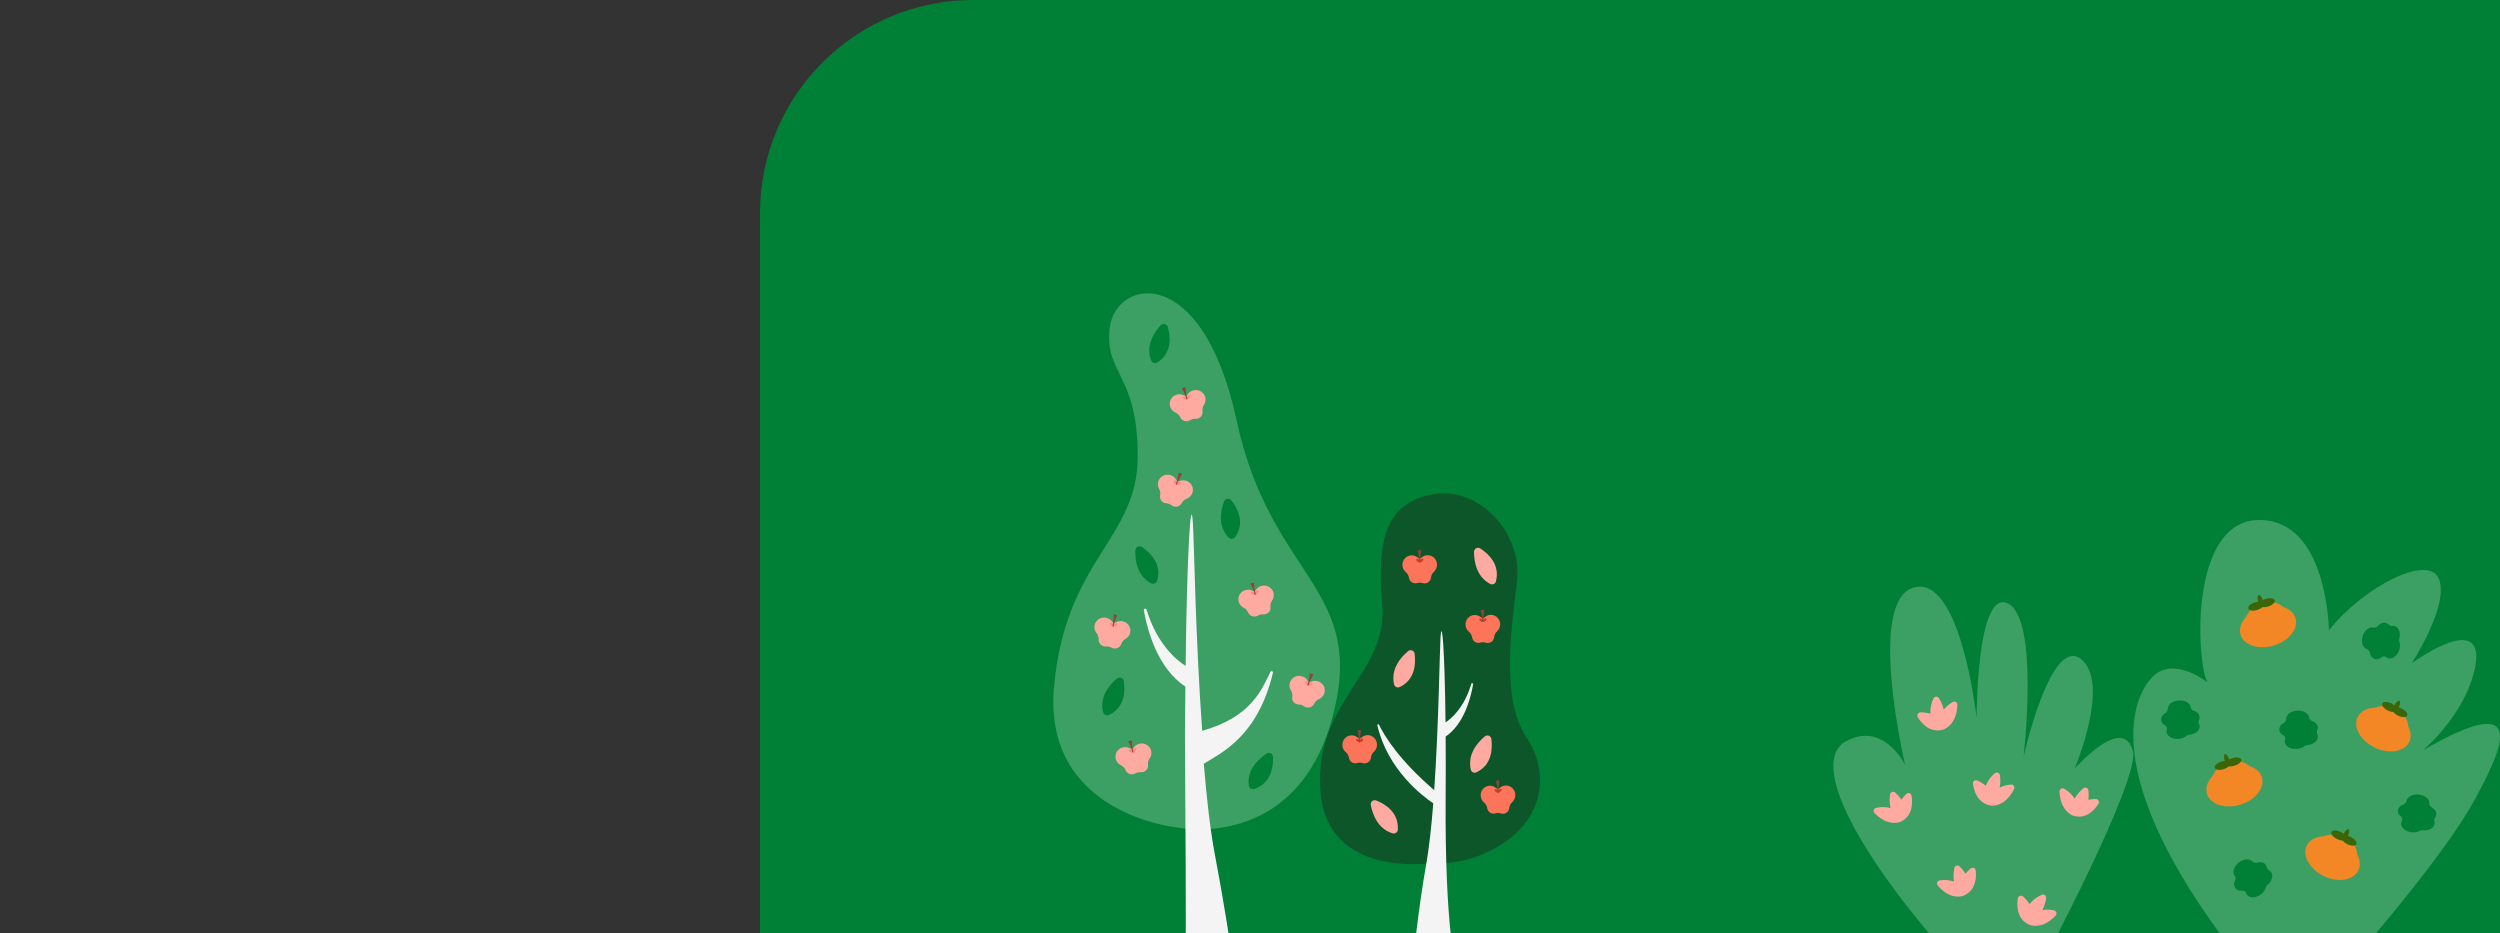 <svg width="375" height="140" viewBox="0 0 375 140" fill="none" xmlns="http://www.w3.org/2000/svg">
<rect x="0" y="0" width="375" height="140" fill="#333333" stroke="none"/>
<g clip-path="url(#clip0)">
<path d="M114 32C114 14.327 128.327 0 146 0H397C414.673 0 429 14.327 429 32V175H114V32Z" fill="#007F36"/>
<g clip-path="url(#clip1)">
<path d="M332.955 140H356.375C356.375 140 367.065 127.545 371.139 120.074C375.212 112.602 379.801 103.083 363.453 112.534C363.453 112.534 368.654 108.172 370.697 102.175C372.741 96.179 370.883 93.268 361.782 99.448C361.782 99.448 367.354 90.898 365.869 86.908C364.383 82.918 354.538 88.004 349.337 94.542C349.337 94.542 349.151 77.82 338.747 78.002C328.344 78.184 329.46 99.448 331.129 102.357C331.129 102.357 326.114 98.359 322.955 101.448C319.796 104.537 315.274 115.755 332.955 140Z" fill="#3CA064"/>
<path d="M342.499 91.047C342.499 91.047 341.287 90.003 340.231 90.358C339.384 90.643 339.44 90.979 339.36 91.084C339.36 91.084 339.339 91.084 339.331 91.084C339.162 91.06 338.813 90.753 338.145 91.095C337.669 91.38 337.289 91.795 337.052 92.29C336.977 92.433 336.885 92.567 336.778 92.689C336.106 93.478 335.822 94.408 336.106 95.254C336.626 96.828 338.887 97.521 341.152 96.802C343.418 96.083 344.829 94.224 344.307 92.658C344.052 91.891 343.382 91.334 342.499 91.047Z" fill="#F38625"/>
<path d="M338.592 91.491C339.23 91.289 339.663 90.872 339.56 90.559C339.456 90.247 338.855 90.158 338.217 90.361C337.579 90.563 337.146 90.98 337.249 91.292C337.353 91.604 337.954 91.693 338.592 91.491Z" fill="#3B6608"/>
<path d="M340.25 90.964C340.888 90.761 341.321 90.344 341.218 90.032C341.114 89.72 340.513 89.631 339.875 89.834C339.237 90.036 338.804 90.453 338.907 90.765C339.011 91.077 339.612 91.166 340.25 90.964Z" fill="#3B6608"/>
<path d="M339.351 90.944C339.54 90.883 339.568 90.456 339.413 89.988C339.258 89.52 338.979 89.19 338.789 89.25C338.6 89.31 338.572 89.738 338.727 90.206C338.882 90.673 339.161 91.004 339.351 90.944Z" fill="#3B6608"/>
<path d="M337.459 114.93C337.459 114.93 336.24 113.887 335.192 114.242C334.345 114.527 334.401 114.862 334.322 114.968C334.312 114.971 334.301 114.971 334.291 114.968C334.123 114.944 333.773 114.637 333.106 114.979C332.629 115.263 332.249 115.679 332.012 116.173C331.937 116.315 331.846 116.448 331.739 116.568C331.067 117.36 330.782 118.287 331.067 119.135C331.587 120.709 333.847 121.4 336.113 120.683C338.378 119.966 339.79 118.12 339.27 116.542C339.012 115.772 338.342 115.218 337.459 114.93Z" fill="#F38625"/>
<path d="M333.556 115.373C334.194 115.171 334.628 114.754 334.524 114.442C334.421 114.129 333.82 114.04 333.182 114.243C332.544 114.445 332.11 114.862 332.214 115.174C332.317 115.487 332.918 115.576 333.556 115.373Z" fill="#3B6608"/>
<path d="M335.212 114.849C335.85 114.647 336.284 114.229 336.18 113.917C336.077 113.605 335.476 113.516 334.838 113.719C334.2 113.921 333.766 114.338 333.87 114.65C333.973 114.962 334.574 115.051 335.212 114.849Z" fill="#3B6608"/>
<path d="M334.313 114.826C334.502 114.766 334.53 114.338 334.375 113.871C334.221 113.403 333.941 113.073 333.752 113.133C333.562 113.193 333.534 113.621 333.689 114.088C333.844 114.556 334.123 114.886 334.313 114.826Z" fill="#3B6608"/>
<path d="M361.24 108.958C361.24 108.958 361.13 107.375 360.133 106.9C359.329 106.516 359.127 106.794 358.995 106.812C358.989 106.812 358.983 106.811 358.978 106.808C358.973 106.805 358.969 106.801 358.966 106.797C358.865 106.665 358.84 106.205 358.121 105.986C357.578 105.858 357.009 105.889 356.483 106.073C356.327 106.122 356.166 106.153 356.003 106.165C354.957 106.257 354.085 106.718 353.671 107.511C352.902 108.982 354 111.037 356.12 112.096C358.24 113.155 360.586 112.821 361.354 111.348C361.728 110.631 361.657 109.772 361.24 108.958Z" fill="#F38625"/>
<path d="M359.515 106.582C359.667 106.29 359.306 105.811 358.709 105.513C358.112 105.215 357.504 105.21 357.351 105.502C357.199 105.794 357.559 106.273 358.157 106.571C358.754 106.87 359.362 106.875 359.515 106.582Z" fill="#3B6608"/>
<path d="M361.065 107.357C361.218 107.064 360.857 106.585 360.26 106.287C359.662 105.989 359.054 105.984 358.902 106.276C358.749 106.568 359.11 107.047 359.708 107.345C360.305 107.644 360.913 107.649 361.065 107.357Z" fill="#3B6608"/>
<path d="M359.824 106.075C360.052 105.637 360.093 105.21 359.916 105.122C359.739 105.033 359.409 105.316 359.181 105.754C358.953 106.192 358.911 106.619 359.089 106.707C359.266 106.796 359.595 106.513 359.824 106.075Z" fill="#3B6608"/>
<path d="M353.61 128.234C353.61 128.234 353.501 126.653 352.504 126.177C351.699 125.794 351.497 126.07 351.365 126.087C351.36 126.087 351.354 126.086 351.349 126.084C351.344 126.082 351.34 126.078 351.336 126.074C351.235 125.94 351.211 125.482 350.491 125.263C349.949 125.133 349.379 125.164 348.853 125.351C348.698 125.399 348.537 125.429 348.374 125.441C347.328 125.533 346.454 125.993 346.041 126.787C345.273 128.26 346.368 130.312 348.49 131.373C350.612 132.434 352.956 132.097 353.725 130.623C354.106 129.904 354.034 129.047 353.61 128.234Z" fill="#F38625"/>
<path d="M351.893 125.858C352.045 125.565 351.684 125.087 351.087 124.788C350.49 124.49 349.882 124.485 349.729 124.777C349.577 125.07 349.937 125.548 350.535 125.847C351.132 126.145 351.74 126.15 351.893 125.858Z" fill="#3B6608"/>
<path d="M353.443 126.632C353.596 126.34 353.235 125.861 352.638 125.563C352.04 125.264 351.432 125.259 351.28 125.552C351.127 125.844 351.488 126.323 352.086 126.621C352.683 126.919 353.291 126.924 353.443 126.632Z" fill="#3B6608"/>
<path d="M352.2 125.349C352.428 124.912 352.469 124.485 352.292 124.396C352.114 124.307 351.785 124.591 351.557 125.028C351.329 125.466 351.287 125.893 351.465 125.982C351.642 126.07 351.971 125.787 352.2 125.349Z" fill="#3B6608"/>
<path d="M328.335 110.228H328.351C329.283 110.147 330 109.57 329.946 108.925C329.939 108.826 329.913 108.729 329.87 108.638C329.818 108.525 329.79 108.401 329.79 108.277C329.79 108.152 329.818 108.028 329.87 107.915C329.922 107.791 329.944 107.656 329.933 107.522C329.899 107.108 329.552 106.768 329.055 106.597C328.939 106.566 328.836 106.504 328.756 106.417C328.677 106.329 328.625 106.222 328.606 106.106C328.553 105.448 327.71 104.984 326.758 105.074C325.862 105.155 325.171 105.696 325.171 106.308C325.17 106.318 325.17 106.328 325.171 106.338C325.164 106.477 325.12 106.612 325.044 106.73C324.968 106.847 324.862 106.944 324.737 107.009C324.558 107.104 324.409 107.245 324.306 107.417C324.203 107.588 324.15 107.784 324.152 107.983C324.172 108.149 324.232 108.308 324.329 108.446C324.425 108.584 324.554 108.698 324.705 108.776C324.834 108.833 324.937 108.932 324.997 109.057C325.057 109.182 325.068 109.323 325.03 109.456C324.987 109.578 324.973 109.708 324.99 109.835C325.073 110.445 325.841 110.883 326.738 110.833C327.214 110.817 327.672 110.646 328.037 110.346C328.12 110.275 328.225 110.234 328.335 110.228Z" fill="#007F36"/>
<path d="M346.057 111.762H346.07C347.005 111.692 347.728 111.105 347.681 110.478C347.675 110.379 347.651 110.281 347.61 110.19C347.557 110.077 347.53 109.953 347.53 109.829C347.53 109.704 347.557 109.581 347.61 109.467C347.662 109.343 347.685 109.209 347.677 109.075C347.648 108.66 347.305 108.316 346.81 108.141C346.694 108.109 346.59 108.046 346.511 107.958C346.431 107.87 346.379 107.761 346.362 107.645C346.317 106.987 345.49 106.514 344.526 106.593C343.63 106.665 342.933 107.2 342.927 107.81V107.842C342.916 107.98 342.869 108.113 342.791 108.229C342.712 108.344 342.605 108.437 342.478 108.5C342.299 108.593 342.148 108.732 342.043 108.903C341.938 109.073 341.883 109.268 341.882 109.467C341.903 109.636 341.966 109.797 342.065 109.937C342.164 110.076 342.297 110.19 342.452 110.267C342.579 110.324 342.682 110.425 342.74 110.55C342.798 110.676 342.808 110.817 342.768 110.949C342.724 111.071 342.71 111.2 342.725 111.328C342.799 111.938 343.565 112.385 344.461 112.346C344.938 112.335 345.397 112.168 345.766 111.872C345.848 111.806 345.95 111.768 346.057 111.762Z" fill="#007F36"/>
<path d="M363.362 124.537H363.377C364.307 124.632 365.125 124.189 365.197 123.553C365.207 123.454 365.2 123.355 365.174 123.259C365.144 123.138 365.141 123.012 365.163 122.889C365.186 122.767 365.235 122.65 365.307 122.547C365.381 122.434 365.428 122.305 365.443 122.172C365.49 121.757 365.219 121.361 364.76 121.102C364.651 121.052 364.559 120.972 364.495 120.871C364.432 120.771 364.4 120.654 364.404 120.536C364.478 119.879 363.752 119.271 362.788 119.179C361.892 119.096 361.11 119.499 360.996 120.1V120.131C360.962 120.266 360.893 120.391 360.796 120.492C360.699 120.593 360.576 120.668 360.44 120.709C360.246 120.77 360.073 120.881 359.939 121.03C359.804 121.18 359.714 121.362 359.678 121.558C359.669 121.726 359.703 121.894 359.775 122.046C359.847 122.199 359.956 122.332 360.093 122.435C360.208 122.514 360.29 122.631 360.324 122.765C360.359 122.898 360.343 123.039 360.281 123.163C360.216 123.274 360.177 123.399 360.169 123.527C360.131 124.14 360.803 124.713 361.692 124.831C362.163 124.903 362.645 124.819 363.061 124.592C363.153 124.543 363.258 124.524 363.362 124.537Z" fill="#007F36"/>
<path d="M359.884 95.859V95.846C360.142 94.969 359.844 94.092 359.212 93.919C359.115 93.891 359.013 93.879 358.912 93.886C358.784 93.893 358.657 93.875 358.537 93.831C358.418 93.788 358.309 93.721 358.217 93.634C358.118 93.542 357.998 93.474 357.868 93.434C357.458 93.316 357.009 93.509 356.667 93.901C356.597 93.998 356.5 94.073 356.388 94.115C356.276 94.158 356.153 94.168 356.035 94.142C355.392 93.954 354.646 94.546 354.383 95.458C354.141 96.3 354.406 97.131 354.988 97.352H355.02C355.149 97.409 355.262 97.498 355.346 97.61C355.431 97.722 355.484 97.854 355.501 97.992C355.529 98.188 355.61 98.373 355.736 98.527C355.863 98.682 356.029 98.8 356.218 98.869C356.387 98.91 356.564 98.909 356.732 98.867C356.901 98.825 357.056 98.743 357.184 98.628C357.284 98.531 357.416 98.473 357.557 98.463C357.697 98.454 357.836 98.495 357.948 98.578C358.049 98.661 358.168 98.721 358.296 98.751C358.905 98.895 359.602 98.352 359.878 97.516C360.034 97.076 360.034 96.596 359.878 96.155C359.848 96.058 359.85 95.954 359.884 95.859Z" fill="#007F36"/>
<path d="M340.097 132.752C340.814 132.162 341.06 131.281 340.646 130.79C340.583 130.713 340.507 130.648 340.422 130.597C340.312 130.534 340.217 130.449 340.142 130.348C340.068 130.246 340.016 130.131 339.989 130.009C339.959 129.879 339.898 129.756 339.812 129.652C339.541 129.33 339.057 129.246 338.551 129.385C338.437 129.428 338.312 129.438 338.192 129.412C338.072 129.386 337.963 129.326 337.878 129.24C337.453 128.731 336.496 128.814 335.759 129.426C335.087 129.992 334.822 130.827 335.181 131.327L335.199 131.353C335.274 131.471 335.317 131.606 335.324 131.745C335.331 131.884 335.301 132.023 335.237 132.147C335.146 132.325 335.107 132.523 335.122 132.721C335.138 132.919 335.209 133.11 335.326 133.272C335.443 133.398 335.59 133.493 335.754 133.55C335.918 133.607 336.093 133.624 336.265 133.598C336.405 133.57 336.55 133.593 336.674 133.662C336.798 133.732 336.892 133.843 336.937 133.975C336.975 134.099 337.04 134.213 337.128 134.309C337.551 134.76 338.439 134.69 339.144 134.146C339.527 133.868 339.801 133.472 339.924 133.022C339.95 132.916 340.011 132.821 340.097 132.752Z" fill="#007F36"/>
</g>
<g clip-path="url(#clip2)">
<path d="M293.404 144.632L306.121 144.999C306.121 144.999 321.031 116.938 319.935 112.691C318.839 108.444 314.48 111.767 311.208 115.274C311.208 115.274 316.661 102.357 312.118 98.843C307.575 95.329 303.532 113.542 303.532 113.542C303.532 113.542 305.944 92.934 301.212 90.534C296.48 88.133 296.489 107.704 296.489 107.704C296.489 107.704 294.13 86.104 287.041 88.133C279.952 90.162 285.769 114.724 285.769 114.724C285.769 114.724 282.497 108.074 276.862 111.212C271.227 114.35 278.862 128.568 293.404 144.632Z" fill="#3CA064"/>
<path d="M314.387 119.847C314.006 119.851 313.626 119.892 313.253 119.97C313.317 119.497 313.317 119.017 313.253 118.544C313.243 118.461 313.211 118.382 313.16 118.315C313.109 118.249 313.041 118.197 312.964 118.166C312.887 118.135 312.803 118.126 312.722 118.139C312.64 118.152 312.563 118.188 312.499 118.242C311.973 118.671 311.534 119.201 311.208 119.801C310.805 119.181 310.262 118.668 309.624 118.306C309.553 118.264 309.472 118.241 309.389 118.242C309.306 118.242 309.225 118.266 309.154 118.309C309.083 118.352 309.025 118.414 308.986 118.488C308.947 118.562 308.928 118.645 308.932 118.729C309.032 121.152 310.23 122.028 310.92 122.335C310.941 122.34 310.962 122.343 310.984 122.346C311.005 122.36 311.028 122.372 311.052 122.382C312.97 122.907 314.2 121.473 314.768 120.562C314.811 120.492 314.835 120.412 314.838 120.329C314.84 120.246 314.821 120.165 314.782 120.092C314.744 120.019 314.687 119.958 314.617 119.915C314.548 119.872 314.468 119.849 314.387 119.847Z" fill="#FFAAA1"/>
<path d="M295.622 130.252C295.326 130.495 295.054 130.767 294.811 131.063C294.57 130.653 294.275 130.278 293.934 129.949C293.874 129.891 293.8 129.85 293.72 129.83C293.64 129.811 293.556 129.814 293.477 129.838C293.398 129.863 293.327 129.908 293.271 129.97C293.215 130.032 293.177 130.108 293.16 130.19C293.011 130.86 292.993 131.553 293.105 132.23C292.411 131.999 291.672 131.94 290.952 132.058C290.87 132.071 290.792 132.105 290.728 132.157C290.663 132.21 290.614 132.28 290.585 132.358C290.556 132.437 290.548 132.522 290.562 132.605C290.577 132.688 290.613 132.765 290.666 132.829C292.23 134.662 293.703 134.593 294.433 134.388C294.452 134.379 294.471 134.369 294.488 134.357C294.514 134.356 294.54 134.351 294.565 134.343C296.389 133.544 296.475 131.642 296.361 130.557C296.35 130.476 296.318 130.399 296.268 130.334C296.219 130.269 296.153 130.219 296.078 130.188C296.003 130.157 295.922 130.147 295.842 130.158C295.761 130.169 295.686 130.202 295.622 130.252Z" fill="#FFAAA1"/>
<path d="M285.963 119.079C285.684 119.341 285.43 119.63 285.205 119.941C284.941 119.545 284.626 119.188 284.269 118.879C284.206 118.824 284.129 118.787 284.048 118.773C283.966 118.758 283.883 118.766 283.805 118.796C283.728 118.825 283.659 118.875 283.607 118.941C283.555 119.006 283.522 119.085 283.51 119.168C283.403 119.846 283.428 120.54 283.584 121.208C282.877 121.021 282.137 121.011 281.425 121.177C281.344 121.194 281.269 121.233 281.208 121.29C281.147 121.347 281.102 121.419 281.078 121.499C281.054 121.579 281.051 121.665 281.071 121.746C281.09 121.828 281.13 121.903 281.188 121.963C282.863 123.691 284.33 123.522 285.045 123.282C285.067 123.282 285.08 123.257 285.1 123.248C285.119 123.239 285.15 123.248 285.174 123.23C286.944 122.311 286.909 120.409 286.729 119.346C286.715 119.263 286.679 119.186 286.626 119.121C286.572 119.057 286.503 119.009 286.424 118.981C286.346 118.954 286.262 118.949 286.181 118.966C286.1 118.983 286.025 119.022 285.963 119.079Z" fill="#FFAAA1"/>
<path d="M292.903 105.296C292.394 105.59 291.939 105.974 291.561 106.429C291.419 105.821 291.174 105.243 290.835 104.721C290.79 104.649 290.727 104.591 290.652 104.552C290.577 104.514 290.494 104.497 290.41 104.502C290.327 104.508 290.246 104.537 290.177 104.585C290.108 104.633 290.053 104.699 290.017 104.777C289.675 105.482 289.515 106.265 289.555 107.05C289.073 106.921 288.576 106.856 288.077 106.857C287.991 106.855 287.907 106.877 287.832 106.921C287.758 106.965 287.697 107.028 287.656 107.105C287.615 107.181 287.595 107.268 287.599 107.355C287.603 107.442 287.63 107.526 287.678 107.598C288.255 108.523 289.507 109.979 291.454 109.447C291.477 109.436 291.5 109.423 291.522 109.409C291.544 109.409 291.566 109.409 291.587 109.409C292.289 109.097 293.504 108.206 293.607 105.748C293.615 105.66 293.599 105.573 293.561 105.494C293.523 105.415 293.464 105.349 293.392 105.302C293.319 105.255 293.234 105.23 293.148 105.229C293.062 105.228 292.977 105.251 292.903 105.296Z" fill="#FFAAA1"/>
<path d="M308.096 136.55C307.523 136.429 306.932 136.412 306.353 136.499C306.64 135.947 306.833 135.349 306.921 134.731C306.934 134.646 306.925 134.558 306.894 134.478C306.862 134.398 306.81 134.328 306.742 134.276C306.675 134.223 306.595 134.191 306.51 134.181C306.426 134.171 306.34 134.185 306.263 134.221C305.547 134.521 304.918 135 304.434 135.615C304.158 135.193 303.828 134.81 303.454 134.475C303.392 134.418 303.315 134.379 303.232 134.362C303.15 134.345 303.064 134.352 302.985 134.381C302.905 134.409 302.835 134.459 302.782 134.525C302.728 134.591 302.693 134.671 302.68 134.755C302.507 135.836 302.496 137.769 304.303 138.68C304.328 138.687 304.354 138.693 304.379 138.697C304.399 138.697 304.412 138.724 304.434 138.731C305.162 138.971 306.655 139.12 308.335 137.346C308.393 137.284 308.433 137.209 308.452 137.126C308.472 137.044 308.469 136.958 308.445 136.877C308.42 136.796 308.375 136.723 308.314 136.666C308.253 136.608 308.177 136.568 308.096 136.55Z" fill="#FFAAA1"/>
<path d="M301.63 117.676C301.046 117.729 300.477 117.888 299.948 118.144C300.066 117.531 300.078 116.901 299.983 116.284C299.972 116.2 299.938 116.12 299.885 116.053C299.833 115.987 299.764 115.936 299.685 115.906C299.607 115.875 299.522 115.867 299.439 115.882C299.356 115.897 299.279 115.934 299.216 115.99C298.616 116.488 298.153 117.133 297.869 117.865C297.482 117.545 297.057 117.276 296.602 117.066C296.526 117.031 296.441 117.017 296.358 117.026C296.275 117.036 296.196 117.067 296.128 117.118C296.061 117.169 296.009 117.237 295.976 117.316C295.944 117.394 295.933 117.48 295.944 117.565C296.091 118.649 296.637 120.5 298.628 120.834C298.654 120.836 298.679 120.836 298.705 120.834C298.725 120.841 298.747 120.847 298.768 120.85C299.534 120.863 301.003 120.562 302.099 118.366C302.138 118.29 302.155 118.204 302.149 118.118C302.144 118.032 302.115 117.95 302.067 117.879C302.019 117.808 301.953 117.752 301.876 117.716C301.799 117.68 301.714 117.667 301.63 117.676Z" fill="#FFAAA1"/>
</g>
<g clip-path="url(#clip3)">
<path d="M176.752 124.149C176.752 124.149 156.39 122.282 158.101 103.053C159.812 83.825 170.66 80.936 170.66 68.435C170.66 55.935 165.577 56.072 166.474 49.098C167.414 41.819 180.368 39.203 185.503 63.101C190.639 86.998 205.297 88.118 199.778 107.919C194.259 127.721 176.752 124.149 176.752 124.149Z" fill="#3CA064"/>
<path d="M177.757 113.471C177.721 108.47 177.782 106.999 177.809 102.996C173.74 100.289 172.173 94.894 171.576 91.55C171.533 91.302 171.912 91.196 171.984 91.437C173.603 96.808 176.666 99.154 177.845 99.884C178.028 83.343 178.623 73.748 178.925 78.328C179.132 81.471 179.302 95.359 180.327 109.618C187.767 107.543 189.293 103.332 190.573 100.771C190.596 100.729 190.633 100.696 190.678 100.679C190.723 100.662 190.773 100.661 190.818 100.677C190.863 100.694 190.901 100.726 190.924 100.767C190.947 100.809 190.954 100.857 190.943 100.904C188.628 110.646 182.969 113.017 180.573 114.561C180.988 119.664 181.522 124.41 182.212 128.09C183.993 137.581 184.568 141.993 184.568 141.993L177.838 141.938C177.838 141.938 177.949 141.965 177.757 113.471Z" fill="#F4F4F4"/>
<path d="M198.712 103.39C198.686 103.165 198.606 102.949 198.478 102.76C198.351 102.571 198.18 102.414 197.978 102.303C197.777 102.192 197.552 102.129 197.321 102.12C197.091 102.111 196.861 102.156 196.651 102.251C196.562 102.294 196.459 102.303 196.364 102.274C196.268 102.245 196.188 102.181 196.139 102.096L196.108 102.043C195.907 101.729 195.589 101.504 195.222 101.415C194.855 101.326 194.467 101.381 194.14 101.567C193.813 101.754 193.573 102.057 193.47 102.414C193.367 102.771 193.409 103.153 193.588 103.48C193.606 103.509 193.621 103.538 193.642 103.567C193.824 103.859 193.89 104.207 193.827 104.544C193.806 104.681 193.815 104.821 193.854 104.955C193.892 105.088 193.958 105.213 194.048 105.319C194.138 105.426 194.25 105.514 194.376 105.575C194.503 105.637 194.641 105.673 194.782 105.679C195.072 105.682 195.353 105.772 195.589 105.935C195.709 106.024 195.847 106.086 195.994 106.116C196.141 106.146 196.293 106.144 196.439 106.109C196.585 106.075 196.721 106.01 196.838 105.918C196.955 105.826 197.05 105.709 197.116 105.577C197.255 105.263 197.508 105.011 197.826 104.869L197.92 104.827C198.186 104.695 198.404 104.487 198.545 104.23C198.686 103.973 198.744 103.68 198.712 103.39Z" fill="#FFAAA1"/>
<path d="M195.842 102.211C195.815 102.223 195.793 102.244 195.778 102.27C195.764 102.296 195.759 102.325 195.763 102.355C195.785 102.465 195.838 102.567 195.914 102.651C195.991 102.735 196.089 102.796 196.199 102.83C196.308 102.863 196.425 102.867 196.536 102.84C196.648 102.814 196.75 102.758 196.832 102.68C196.858 102.652 196.874 102.618 196.879 102.581C196.885 102.545 196.878 102.507 196.861 102.474C196.849 102.453 196.833 102.435 196.814 102.421C196.794 102.407 196.772 102.397 196.748 102.392C196.656 102.374 196.523 102.439 196.43 102.441C196.344 102.434 196.259 102.407 196.185 102.363C196.133 102.328 196.068 102.226 196 102.197C195.974 102.188 195.947 102.185 195.92 102.187C195.892 102.189 195.866 102.197 195.842 102.211Z" fill="#FF8980"/>
<path d="M196.112 102.79C196.112 102.79 196.478 101.709 196.43 101.063C196.529 101.034 196.635 101.034 196.734 101.063C196.833 101.092 196.921 101.149 196.987 101.227C196.987 101.227 196.354 102.297 196.275 102.843L196.112 102.79Z" fill="#8E4539"/>
<path d="M172.41 112.073C172.269 111.893 172.087 111.749 171.878 111.652C171.67 111.555 171.44 111.509 171.21 111.516C170.979 111.523 170.753 111.584 170.551 111.693C170.349 111.803 170.176 111.958 170.047 112.146C169.994 112.229 169.911 112.288 169.814 112.312C169.718 112.336 169.616 112.322 169.529 112.274C169.511 112.263 169.492 112.252 169.472 112.243C169.133 112.062 168.734 112.02 168.363 112.127C167.993 112.234 167.68 112.481 167.495 112.814C167.31 113.147 167.268 113.538 167.377 113.902C167.486 114.266 167.738 114.572 168.077 114.754C168.106 114.771 168.136 114.786 168.167 114.8C168.478 114.958 168.718 115.223 168.843 115.543C168.9 115.677 168.986 115.796 169.095 115.893C169.204 115.991 169.334 116.063 169.475 116.105C169.604 116.144 169.74 116.157 169.875 116.144C170.01 116.131 170.14 116.091 170.259 116.028C170.508 115.883 170.796 115.817 171.084 115.837C171.237 115.853 171.39 115.834 171.534 115.783C171.678 115.732 171.809 115.65 171.916 115.543C172.019 115.441 172.098 115.317 172.148 115.182C172.197 115.046 172.216 114.901 172.203 114.758C172.155 114.419 172.235 114.075 172.428 113.789C172.448 113.763 172.469 113.734 172.487 113.705C172.645 113.458 172.722 113.169 172.709 112.877C172.695 112.586 172.591 112.305 172.41 112.073Z" fill="#FFAAA1"/>
<path d="M169.333 112.524C169.316 112.548 169.307 112.576 169.307 112.605C169.307 112.634 169.316 112.662 169.333 112.686C169.41 112.769 169.509 112.83 169.619 112.863C169.729 112.896 169.846 112.899 169.957 112.871C170.068 112.844 170.17 112.788 170.252 112.708C170.333 112.629 170.391 112.529 170.419 112.42C170.427 112.384 170.423 112.346 170.408 112.312C170.393 112.278 170.368 112.25 170.336 112.23C170.315 112.218 170.292 112.211 170.268 112.209C170.244 112.207 170.219 112.209 170.196 112.217C170.106 112.248 170.016 112.378 169.948 112.42C169.871 112.459 169.785 112.479 169.698 112.478C169.637 112.478 169.527 112.42 169.452 112.431C169.427 112.438 169.403 112.45 169.383 112.466C169.362 112.482 169.345 112.502 169.333 112.524Z" fill="#FF8980"/>
<path d="M169.872 112.88C169.872 112.88 169.615 111.774 169.231 111.241C169.3 111.166 169.39 111.113 169.49 111.087C169.59 111.062 169.695 111.066 169.793 111.1C169.793 111.1 169.818 112.336 170.036 112.843L169.872 112.88Z" fill="#8E4539"/>
<path d="M169.527 94.275C169.476 94.054 169.372 93.848 169.224 93.674C169.077 93.5 168.889 93.363 168.676 93.274C168.464 93.185 168.233 93.146 168.003 93.162C167.772 93.178 167.549 93.247 167.351 93.364C167.267 93.416 167.165 93.434 167.067 93.416C166.97 93.397 166.882 93.343 166.824 93.264L166.787 93.213C166.674 93.062 166.531 92.935 166.367 92.838C166.203 92.741 166.021 92.677 165.832 92.649C165.45 92.593 165.06 92.687 164.75 92.913C164.439 93.138 164.232 93.475 164.174 93.85C164.117 94.225 164.213 94.607 164.443 94.912C164.463 94.941 164.484 94.967 164.506 94.994C164.719 95.266 164.823 95.605 164.797 95.947C164.793 96.086 164.818 96.224 164.871 96.352C164.924 96.48 165.004 96.596 165.105 96.693C165.206 96.789 165.327 96.864 165.46 96.912C165.592 96.96 165.734 96.98 165.874 96.971C166.162 96.942 166.452 97.001 166.704 97.139C166.836 97.216 166.983 97.263 167.136 97.276C167.288 97.29 167.442 97.269 167.586 97.217C167.723 97.166 167.848 97.086 167.951 96.983C168.054 96.88 168.132 96.756 168.181 96.62C168.286 96.293 168.51 96.015 168.81 95.839C168.841 95.823 168.871 95.806 168.9 95.788C169.148 95.628 169.341 95.397 169.453 95.127C169.565 94.857 169.591 94.56 169.527 94.275Z" fill="#FFAAA1"/>
<path d="M166.544 93.412C166.519 93.428 166.499 93.451 166.488 93.478C166.477 93.505 166.474 93.534 166.481 93.563C166.516 93.67 166.579 93.766 166.665 93.841C166.75 93.916 166.855 93.967 166.967 93.989C167.08 94.01 167.196 94.001 167.304 93.963C167.412 93.925 167.508 93.86 167.581 93.773C167.603 93.742 167.614 93.705 167.614 93.668C167.614 93.63 167.603 93.594 167.581 93.563C167.567 93.544 167.55 93.528 167.529 93.516C167.508 93.504 167.485 93.497 167.462 93.494C167.367 93.494 167.236 93.565 167.151 93.576C167.063 93.579 166.977 93.562 166.898 93.525C166.842 93.496 166.765 93.401 166.695 93.382C166.669 93.376 166.642 93.376 166.616 93.381C166.59 93.386 166.566 93.397 166.544 93.412Z" fill="#FF8980"/>
<path d="M166.878 93.959C166.878 93.959 167.121 92.853 167.002 92.207C167.097 92.168 167.201 92.156 167.303 92.175C167.404 92.193 167.498 92.241 167.572 92.311C167.572 92.311 167.063 93.443 167.045 93.994L166.878 93.959Z" fill="#8E4539"/>
<path d="M190.749 88.372C190.606 88.194 190.422 88.052 190.211 87.958C190.001 87.864 189.771 87.82 189.54 87.831C189.31 87.841 189.085 87.905 188.884 88.018C188.683 88.13 188.513 88.288 188.387 88.478C188.334 88.561 188.252 88.621 188.156 88.646C188.06 88.671 187.958 88.659 187.871 88.613L187.814 88.584C187.475 88.434 187.09 88.416 186.738 88.535C186.387 88.654 186.094 88.9 185.922 89.224C185.749 89.547 185.708 89.923 185.809 90.274C185.909 90.626 186.143 90.926 186.462 91.115L186.554 91.159C186.863 91.315 187.103 91.576 187.23 91.893C187.287 92.02 187.371 92.133 187.475 92.227C187.58 92.32 187.703 92.391 187.837 92.434C187.971 92.478 188.113 92.493 188.253 92.48C188.394 92.466 188.53 92.424 188.653 92.355C188.9 92.208 189.187 92.138 189.476 92.154C189.628 92.167 189.782 92.147 189.925 92.094C190.068 92.041 190.197 91.957 190.303 91.849C190.405 91.744 190.482 91.62 190.529 91.483C190.576 91.346 190.592 91.201 190.576 91.057C190.526 90.717 190.606 90.371 190.801 90.086C190.822 90.059 190.84 90.031 190.858 90.002C191.01 89.752 191.082 89.462 191.062 89.17C191.043 88.879 190.934 88.601 190.749 88.372Z" fill="#FFAAA1"/>
<path d="M187.679 88.865C187.662 88.889 187.652 88.917 187.652 88.946C187.652 88.975 187.662 89.003 187.679 89.027C187.757 89.109 187.857 89.169 187.967 89.2C188.077 89.231 188.194 89.232 188.305 89.204C188.415 89.175 188.516 89.118 188.597 89.038C188.677 88.957 188.734 88.857 188.761 88.748C188.768 88.711 188.764 88.673 188.748 88.639C188.732 88.605 188.706 88.576 188.673 88.558C188.652 88.546 188.628 88.539 188.604 88.537C188.58 88.535 188.556 88.539 188.533 88.547C188.445 88.58 188.357 88.71 188.29 88.754C188.213 88.793 188.128 88.814 188.042 88.814C187.979 88.814 187.868 88.759 187.794 88.772C187.769 88.779 187.746 88.791 187.726 88.807C187.707 88.823 187.69 88.843 187.679 88.865Z" fill="#FF8980"/>
<path d="M188.222 89.215C188.222 89.215 187.947 88.109 187.557 87.585C187.626 87.508 187.715 87.454 187.815 87.427C187.915 87.4 188.02 87.403 188.119 87.434C188.119 87.434 188.159 88.671 188.387 89.175L188.222 89.215Z" fill="#8E4539"/>
<path d="M178.934 73.374C178.918 73.149 178.848 72.931 178.73 72.738C178.611 72.545 178.448 72.382 178.254 72.262C178.059 72.143 177.838 72.07 177.609 72.05C177.381 72.03 177.15 72.063 176.937 72.147C176.846 72.186 176.742 72.19 176.648 72.157C176.555 72.124 176.477 72.057 176.432 71.97C176.432 71.952 176.414 71.932 176.403 71.914C176.213 71.596 175.907 71.362 175.546 71.26C175.185 71.158 174.798 71.197 174.465 71.368C174.133 71.539 173.88 71.829 173.76 72.178C173.64 72.527 173.662 72.908 173.821 73.242C173.837 73.27 173.853 73.301 173.871 73.33C174.04 73.63 174.091 73.98 174.013 74.314C173.986 74.45 173.989 74.59 174.021 74.725C174.053 74.86 174.113 74.987 174.198 75.098C174.283 75.209 174.391 75.3 174.514 75.368C174.638 75.435 174.774 75.476 174.915 75.489C175.203 75.505 175.479 75.606 175.708 75.778C175.826 75.875 175.964 75.944 176.113 75.98C176.262 76.016 176.417 76.019 176.567 75.989C176.71 75.958 176.845 75.898 176.962 75.811C177.079 75.724 177.175 75.614 177.243 75.486C177.4 75.18 177.664 74.939 177.987 74.81L178.084 74.772C178.353 74.651 178.579 74.452 178.73 74.203C178.882 73.953 178.953 73.664 178.934 73.374Z" fill="#FFAAA1"/>
<path d="M176.118 72.071C176.091 72.083 176.068 72.103 176.053 72.129C176.038 72.154 176.032 72.184 176.035 72.213C176.052 72.324 176.1 72.428 176.173 72.515C176.246 72.602 176.341 72.668 176.449 72.705C176.557 72.743 176.673 72.752 176.786 72.73C176.898 72.708 177.003 72.657 177.088 72.582C177.114 72.556 177.132 72.523 177.139 72.486C177.146 72.45 177.141 72.413 177.126 72.379C177.115 72.358 177.1 72.339 177.081 72.324C177.063 72.308 177.041 72.297 177.018 72.29C176.91 72.293 176.802 72.305 176.696 72.326C176.61 72.315 176.528 72.285 176.457 72.237C176.405 72.202 176.344 72.096 176.278 72.065C176.253 72.055 176.225 72.05 176.198 72.052C176.17 72.053 176.143 72.059 176.118 72.071Z" fill="#FF8980"/>
<path d="M176.364 72.662C176.364 72.662 176.777 71.598 176.759 70.95C176.859 70.925 176.964 70.93 177.061 70.963C177.159 70.997 177.244 71.058 177.306 71.138C177.306 71.138 176.63 72.18 176.522 72.722L176.364 72.662Z" fill="#8E4539"/>
<path d="M180.492 59.022C180.345 58.847 180.158 58.709 179.946 58.62C179.734 58.53 179.503 58.49 179.272 58.505C179.042 58.52 178.818 58.588 178.62 58.704C178.422 58.82 178.254 58.981 178.131 59.172C178.08 59.256 177.998 59.318 177.902 59.345C177.806 59.371 177.704 59.361 177.615 59.316L177.559 59.288C177.213 59.119 176.813 59.091 176.447 59.212C176.08 59.332 175.778 59.591 175.605 59.93C175.433 60.269 175.406 60.662 175.528 61.021C175.651 61.381 175.914 61.678 176.26 61.846C176.29 61.864 176.321 61.878 176.353 61.891C176.669 62.038 176.918 62.295 177.052 62.612C177.114 62.743 177.205 62.858 177.317 62.952C177.43 63.045 177.561 63.113 177.703 63.151C177.834 63.187 177.97 63.196 178.104 63.178C178.238 63.16 178.367 63.115 178.483 63.047C178.728 62.894 179.014 62.817 179.304 62.826C179.453 62.836 179.603 62.814 179.743 62.76C179.883 62.706 180.009 62.623 180.112 62.516C180.215 62.409 180.292 62.281 180.339 62.141C180.385 62.001 180.4 61.853 180.381 61.707C180.324 61.369 180.395 61.022 180.582 60.732C180.602 60.705 180.62 60.676 180.638 60.648C180.784 60.394 180.849 60.103 180.823 59.813C180.796 59.522 180.681 59.247 180.492 59.022Z" fill="#FFAAA1"/>
<path d="M177.433 59.575C177.417 59.6 177.41 59.629 177.413 59.658C177.415 59.687 177.427 59.715 177.446 59.737C177.527 59.815 177.627 59.87 177.737 59.897C177.846 59.925 177.962 59.923 178.07 59.892C178.179 59.862 178.277 59.803 178.356 59.723C178.434 59.643 178.489 59.544 178.515 59.436C178.521 59.399 178.516 59.361 178.499 59.328C178.483 59.294 178.456 59.266 178.423 59.248C178.4 59.238 178.377 59.233 178.353 59.233C178.329 59.233 178.305 59.238 178.283 59.248C178.195 59.283 178.109 59.414 178.044 59.469C177.967 59.509 177.882 59.531 177.796 59.533C177.733 59.533 177.62 59.482 177.548 59.495C177.501 59.507 177.46 59.535 177.433 59.575Z" fill="#FF8980"/>
<path d="M177.983 59.925C177.983 59.925 177.685 58.819 177.286 58.308C177.351 58.229 177.438 58.171 177.536 58.141C177.634 58.11 177.739 58.108 177.839 58.135C177.839 58.135 177.904 59.372 178.141 59.871L177.983 59.925Z" fill="#8E4539"/>
<path d="M172.653 87.494C171.752 87.02 170.198 85.744 170.307 82.542C170.31 82.43 170.344 82.321 170.405 82.227C170.467 82.132 170.553 82.056 170.655 82.006C170.757 81.956 170.871 81.934 170.984 81.942C171.098 81.95 171.207 81.989 171.301 82.053C172.496 82.865 174.36 84.594 173.555 87.14C173.527 87.227 173.48 87.307 173.417 87.374C173.354 87.441 173.276 87.493 173.19 87.527C173.104 87.561 173.011 87.575 172.918 87.57C172.825 87.564 172.735 87.538 172.653 87.494Z" fill="#007F36"/>
<path d="M172.694 54.094C172.295 53.161 171.925 51.219 174.08 48.804C174.155 48.721 174.252 48.659 174.359 48.625C174.467 48.59 174.582 48.585 174.692 48.61C174.803 48.634 174.904 48.687 174.987 48.763C175.069 48.84 175.129 48.936 175.16 49.043C175.562 50.414 175.884 52.909 173.609 54.371C173.533 54.419 173.446 54.451 173.356 54.463C173.265 54.475 173.173 54.468 173.086 54.441C172.999 54.415 172.919 54.37 172.851 54.31C172.783 54.25 172.73 54.177 172.694 54.094Z" fill="#007F36"/>
<path d="M187.325 117.854C187.165 116.855 187.287 114.877 189.969 113.048C190.063 112.985 190.171 112.948 190.285 112.94C190.398 112.932 190.511 112.955 190.612 113.005C190.713 113.055 190.799 113.131 190.86 113.224C190.921 113.318 190.955 113.426 190.959 113.537C191.011 114.962 190.711 117.459 188.146 118.341C188.059 118.37 187.967 118.38 187.876 118.37C187.786 118.36 187.698 118.331 187.62 118.285C187.542 118.239 187.475 118.176 187.424 118.102C187.373 118.027 187.339 117.943 187.325 117.854Z" fill="#007F36"/>
<path d="M165.473 106.858C165.196 105.882 165.081 103.905 167.529 101.782C167.615 101.709 167.718 101.66 167.829 101.639C167.941 101.619 168.055 101.629 168.162 101.666C168.268 101.704 168.362 101.77 168.434 101.855C168.506 101.941 168.553 102.044 168.571 102.153C168.796 103.562 168.796 106.077 166.346 107.24C166.264 107.279 166.174 107.299 166.083 107.301C165.992 107.302 165.902 107.283 165.819 107.247C165.736 107.211 165.662 107.157 165.603 107.09C165.543 107.022 165.499 106.943 165.473 106.858Z" fill="#007F36"/>
<path d="M184.308 80.644C183.587 79.923 182.505 78.244 183.61 75.225C183.648 75.121 183.714 75.029 183.802 74.958C183.889 74.887 183.994 74.841 184.106 74.824C184.217 74.807 184.332 74.819 184.437 74.86C184.542 74.901 184.634 74.969 184.703 75.057C185.591 76.185 186.829 78.388 185.264 80.571C185.211 80.644 185.142 80.704 185.063 80.748C184.983 80.792 184.895 80.819 184.804 80.826C184.713 80.833 184.621 80.82 184.536 80.789C184.45 80.757 184.373 80.708 184.308 80.644Z" fill="#007F36"/>
</g>
<g clip-path="url(#clip4)">
<path d="M215 129.426C215 129.426 198.984 132.026 198.057 118.556C197.129 105.087 208.268 101.072 207.334 90.674C206.4 80.277 208.268 75.318 215 74.134C221.732 72.95 228.465 79.805 227.536 87.367C226.606 94.929 225.214 104.852 228.929 110.522C232.645 116.193 231.251 122.574 225.678 126.356C220.105 130.138 215 129.426 215 129.426Z" fill="#0D562A"/>
<path d="M216.846 119.745C216.869 116.315 216.869 113.23 216.846 110.489C219.535 108.634 220.573 104.937 220.965 102.646C220.993 102.475 220.749 102.403 220.696 102.567C219.617 106.248 217.604 107.856 216.829 108.357C216.706 97.022 216.277 92.521 216.076 95.66C215.94 97.814 215.807 108.752 215.131 118.528C209.884 114.003 207.692 110.459 206.846 108.702C206.831 108.674 206.806 108.652 206.777 108.641C206.747 108.63 206.715 108.63 206.685 108.641C206.656 108.653 206.631 108.674 206.616 108.702C206.601 108.73 206.596 108.763 206.602 108.794C208.141 115.471 213.407 119.439 214.989 120.496C214.713 123.992 214.361 127.247 213.91 129.769C212.732 136.272 211.862 145 211.862 145H218.38C218.38 145 216.719 139.272 216.846 119.745Z" fill="#F4F4F4"/>
<path d="M224.89 93.044C224.797 92.84 224.658 92.66 224.484 92.521C224.31 92.382 224.105 92.287 223.888 92.245C223.671 92.201 223.447 92.212 223.234 92.275C223.021 92.337 222.827 92.45 222.665 92.605C222.596 92.672 222.505 92.709 222.41 92.709C222.315 92.709 222.223 92.672 222.154 92.605L222.109 92.565C221.829 92.332 221.471 92.219 221.11 92.249C220.749 92.28 220.415 92.451 220.176 92.728C219.937 93.005 219.814 93.365 219.831 93.733C219.848 94.101 220.005 94.448 220.268 94.7L220.344 94.764C220.601 94.983 220.769 95.291 220.816 95.629C220.841 95.764 220.893 95.893 220.969 96.006C221.045 96.12 221.144 96.216 221.259 96.288C221.374 96.361 221.502 96.408 221.636 96.427C221.769 96.445 221.906 96.436 222.035 96.398C222.3 96.316 222.582 96.316 222.847 96.398C222.985 96.446 223.133 96.461 223.278 96.442C223.424 96.423 223.563 96.371 223.686 96.29C223.804 96.213 223.904 96.109 223.978 95.988C224.053 95.866 224.1 95.73 224.117 95.587C224.151 95.251 224.305 94.939 224.549 94.709L224.622 94.641C224.821 94.434 224.952 94.17 225 93.885C225.048 93.6 225.009 93.306 224.89 93.044Z" fill="#FC7459"/>
<path d="M221.919 92.825C221.899 92.845 221.885 92.871 221.881 92.899C221.876 92.928 221.88 92.957 221.893 92.983C221.946 93.082 222.025 93.166 222.122 93.223C222.218 93.28 222.328 93.309 222.44 93.306C222.551 93.304 222.66 93.27 222.754 93.209C222.848 93.147 222.923 93.061 222.972 92.959C222.986 92.925 222.991 92.888 222.984 92.852C222.977 92.816 222.96 92.782 222.935 92.756C222.918 92.74 222.898 92.728 222.876 92.721C222.854 92.713 222.831 92.71 222.808 92.713C222.717 92.726 222.605 92.831 222.532 92.857C222.451 92.877 222.366 92.877 222.286 92.857C222.23 92.842 222.137 92.765 222.07 92.761C222.042 92.759 222.013 92.763 221.987 92.774C221.961 92.785 221.937 92.803 221.919 92.825Z" fill="#CE422C"/>
<path d="M222.346 93.286C222.346 93.286 222.346 92.155 222.096 91.559C222.177 91.501 222.272 91.469 222.371 91.466C222.47 91.463 222.568 91.489 222.652 91.542C222.652 91.542 222.411 92.745 222.508 93.284L222.346 93.286Z" fill="#8E4539"/>
<path d="M206.415 111.089C206.322 110.885 206.183 110.706 206.009 110.567C205.835 110.428 205.631 110.334 205.414 110.291C205.197 110.248 204.973 110.258 204.761 110.321C204.548 110.383 204.353 110.496 204.192 110.65C204.125 110.718 204.034 110.757 203.939 110.759C203.844 110.761 203.751 110.726 203.681 110.661L203.636 110.621C203.356 110.388 202.997 110.275 202.637 110.305C202.276 110.336 201.941 110.507 201.703 110.784C201.464 111.061 201.34 111.421 201.358 111.789C201.375 112.157 201.532 112.504 201.795 112.756L201.871 112.82C202.128 113.039 202.296 113.347 202.343 113.685C202.367 113.82 202.419 113.949 202.495 114.063C202.572 114.176 202.67 114.272 202.785 114.345C202.9 114.417 203.028 114.464 203.162 114.483C203.296 114.502 203.432 114.492 203.562 114.454C203.827 114.371 204.109 114.371 204.373 114.454C204.512 114.501 204.66 114.517 204.805 114.498C204.951 114.479 205.09 114.427 205.213 114.346C205.331 114.268 205.431 114.165 205.505 114.044C205.58 113.922 205.627 113.785 205.644 113.643C205.679 113.307 205.832 112.995 206.076 112.765L206.149 112.697C206.35 112.488 206.482 112.223 206.53 111.935C206.577 111.648 206.537 111.352 206.415 111.089Z" fill="#FC7459"/>
<path d="M203.435 110.869C203.415 110.889 203.401 110.916 203.396 110.944C203.392 110.973 203.396 111.002 203.409 111.027C203.458 111.128 203.536 111.211 203.631 111.266C203.727 111.321 203.837 111.346 203.946 111.337C204.057 111.341 204.166 111.311 204.26 111.252C204.353 111.192 204.428 111.106 204.473 111.003C204.488 110.97 204.492 110.932 204.485 110.896C204.478 110.86 204.46 110.827 204.434 110.801C204.417 110.785 204.397 110.773 204.375 110.765C204.353 110.758 204.33 110.755 204.307 110.757C204.218 110.77 204.106 110.876 204.033 110.902C203.952 110.922 203.868 110.922 203.787 110.902C203.731 110.887 203.638 110.81 203.571 110.806C203.545 110.806 203.52 110.811 203.496 110.822C203.473 110.833 203.452 110.849 203.435 110.869Z" fill="#CE422C"/>
<path d="M203.86 111.337C203.86 111.337 203.86 110.206 203.612 109.611C203.693 109.553 203.789 109.521 203.888 109.517C203.987 109.514 204.084 109.541 204.169 109.593C204.169 109.593 203.927 110.797 204.024 111.337H203.86Z" fill="#8E4539"/>
<path d="M227.162 118.647C227.069 118.442 226.93 118.263 226.756 118.124C226.581 117.985 226.377 117.89 226.16 117.847C225.943 117.804 225.719 117.814 225.506 117.877C225.293 117.94 225.098 118.053 224.937 118.207C224.869 118.275 224.778 118.314 224.683 118.316C224.587 118.318 224.495 118.283 224.424 118.218L224.378 118.179C224.098 117.946 223.74 117.832 223.38 117.863C223.019 117.893 222.684 118.065 222.446 118.342C222.207 118.618 222.083 118.979 222.101 119.347C222.118 119.714 222.275 120.061 222.538 120.314L222.614 120.377C222.871 120.597 223.039 120.905 223.086 121.243C223.111 121.378 223.163 121.506 223.239 121.62C223.315 121.733 223.414 121.829 223.529 121.902C223.643 121.974 223.772 122.021 223.905 122.04C224.039 122.059 224.175 122.049 224.305 122.011C224.569 121.929 224.852 121.929 225.116 122.011C225.253 122.058 225.397 122.073 225.54 122.056C225.683 122.039 225.82 121.99 225.942 121.913C226.064 121.835 226.167 121.731 226.245 121.608C226.323 121.485 226.373 121.346 226.391 121.201C226.424 120.864 226.577 120.551 226.823 120.322L226.894 120.254C227.095 120.047 227.229 119.781 227.277 119.493C227.324 119.206 227.284 118.91 227.162 118.647Z" fill="#FC7459"/>
<path d="M224.191 118.427C224.17 118.447 224.157 118.473 224.152 118.502C224.148 118.53 224.152 118.559 224.165 118.585C224.218 118.685 224.297 118.768 224.393 118.825C224.49 118.882 224.6 118.911 224.711 118.908C224.823 118.906 224.932 118.872 225.026 118.811C225.119 118.749 225.195 118.663 225.244 118.561C225.259 118.527 225.263 118.489 225.257 118.453C225.25 118.416 225.233 118.383 225.207 118.357C225.19 118.341 225.17 118.329 225.148 118.322C225.126 118.315 225.102 118.312 225.08 118.315C224.989 118.328 224.877 118.433 224.806 118.46C224.725 118.48 224.64 118.48 224.56 118.46C224.501 118.444 224.411 118.368 224.344 118.363C224.315 118.361 224.286 118.366 224.26 118.377C224.233 118.388 224.21 118.405 224.191 118.427Z" fill="#CE422C"/>
<path d="M224.618 118.888C224.618 118.888 224.618 117.757 224.37 117.162C224.45 117.104 224.546 117.071 224.644 117.068C224.743 117.065 224.84 117.091 224.924 117.144C224.924 117.144 224.683 118.348 224.78 118.886L224.618 118.888Z" fill="#8E4539"/>
<path d="M215.42 84.103C215.327 83.899 215.188 83.72 215.014 83.581C214.84 83.442 214.635 83.348 214.418 83.305C214.201 83.262 213.977 83.272 213.765 83.335C213.552 83.397 213.357 83.51 213.196 83.664C213.127 83.731 213.035 83.768 212.94 83.768C212.845 83.768 212.754 83.731 212.685 83.664L212.639 83.624C212.359 83.391 212.001 83.278 211.641 83.308C211.28 83.339 210.945 83.51 210.706 83.787C210.468 84.064 210.344 84.424 210.361 84.792C210.379 85.16 210.535 85.507 210.799 85.759L210.874 85.823C211.131 86.042 211.3 86.35 211.347 86.688C211.371 86.823 211.423 86.952 211.5 87.065C211.576 87.179 211.674 87.275 211.789 87.347C211.904 87.419 212.032 87.467 212.166 87.486C212.3 87.504 212.436 87.495 212.566 87.457C212.83 87.374 213.113 87.374 213.377 87.457C213.516 87.504 213.664 87.52 213.809 87.501C213.954 87.482 214.094 87.43 214.216 87.349C214.335 87.271 214.434 87.168 214.509 87.047C214.584 86.925 214.631 86.789 214.648 86.646C214.682 86.31 214.835 85.997 215.079 85.768L215.151 85.7C215.349 85.493 215.481 85.229 215.53 84.944C215.578 84.659 215.54 84.366 215.42 84.103Z" fill="#FC7459"/>
<path d="M212.456 83.883C212.436 83.904 212.422 83.931 212.418 83.959C212.413 83.988 212.417 84.018 212.43 84.044C212.484 84.143 212.563 84.225 212.659 84.281C212.756 84.338 212.866 84.366 212.977 84.364C213.088 84.361 213.197 84.327 213.29 84.266C213.384 84.205 213.459 84.119 213.509 84.017C213.524 83.984 213.528 83.947 213.522 83.91C213.515 83.874 213.498 83.841 213.472 83.815C213.455 83.799 213.435 83.787 213.413 83.78C213.391 83.772 213.368 83.769 213.345 83.771C213.254 83.785 213.142 83.89 213.071 83.916C212.99 83.936 212.905 83.936 212.825 83.916C212.766 83.901 212.674 83.824 212.609 83.82C212.58 83.817 212.551 83.822 212.525 83.833C212.498 83.844 212.474 83.861 212.456 83.883Z" fill="#CE422C"/>
<path d="M212.887 84.34C212.887 84.34 212.887 83.209 212.639 82.616C212.719 82.558 212.815 82.525 212.913 82.521C213.012 82.518 213.109 82.544 213.194 82.596C213.194 82.596 212.952 83.8 213.049 84.34H212.887Z" fill="#8E4539"/>
<path d="M209.112 102.657C208.872 101.68 208.812 99.714 211.209 97.67C211.292 97.599 211.392 97.552 211.499 97.535C211.606 97.517 211.716 97.529 211.817 97.57C211.918 97.61 212.006 97.678 212.072 97.765C212.139 97.852 212.181 97.956 212.195 98.065C212.369 99.471 212.305 101.968 209.936 103.064C209.856 103.1 209.77 103.118 209.682 103.117C209.595 103.116 209.509 103.095 209.431 103.056C209.352 103.017 209.283 102.962 209.228 102.893C209.172 102.824 209.133 102.744 209.112 102.657Z" fill="#FFAAA1"/>
<path d="M220.622 115.447C220.383 114.471 220.322 112.503 222.719 110.459C222.802 110.388 222.903 110.342 223.01 110.324C223.117 110.307 223.226 110.319 223.327 110.359C223.428 110.399 223.516 110.467 223.583 110.554C223.649 110.641 223.692 110.745 223.705 110.854C223.88 112.26 223.815 114.757 221.446 115.853C221.367 115.889 221.28 115.907 221.193 115.906C221.106 115.905 221.02 115.884 220.941 115.845C220.863 115.807 220.793 115.751 220.738 115.682C220.683 115.613 220.643 115.533 220.622 115.447Z" fill="#FFAAA1"/>
<path d="M208.939 125.005C207.981 124.759 206.251 123.88 205.616 120.764C205.595 120.657 205.602 120.546 205.637 120.443C205.672 120.34 205.733 120.248 205.815 120.177C205.896 120.106 205.995 120.059 206.1 120.039C206.205 120.02 206.314 120.03 206.415 120.068C207.709 120.575 209.843 121.814 209.673 124.46C209.665 124.548 209.64 124.632 209.598 124.709C209.556 124.785 209.498 124.852 209.428 124.903C209.359 124.955 209.279 124.991 209.194 125.008C209.11 125.026 209.023 125.025 208.939 125.005Z" fill="#FFAAA1"/>
<path d="M223.556 87.6C222.663 87.16 221.133 85.968 221.103 82.785C221.102 82.675 221.13 82.566 221.185 82.47C221.24 82.375 221.319 82.296 221.414 82.242C221.509 82.188 221.616 82.162 221.725 82.165C221.833 82.168 221.939 82.201 222.031 82.26C223.207 83.014 225.051 84.65 224.389 87.211C224.366 87.296 224.324 87.376 224.268 87.443C224.211 87.511 224.141 87.565 224.061 87.602C223.982 87.639 223.896 87.658 223.809 87.657C223.721 87.657 223.635 87.637 223.556 87.6Z" fill="#FFAAA1"/>
</g>
</g>
<defs>
<clipPath id="clip0">
<rect width="375" height="140" fill="white"/>
</clipPath>
<clipPath id="clip1">
<rect width="55" height="62" fill="white" transform="translate(320 78)"/>
</clipPath>
<clipPath id="clip2">
<rect width="45" height="57" fill="white" transform="translate(275 88)"/>
</clipPath>
<clipPath id="clip3">
<rect width="43" height="98" fill="white" transform="translate(158 44)"/>
</clipPath>
<clipPath id="clip4">
<rect width="33" height="71" fill="white" transform="translate(198 74)"/>
</clipPath>
</defs>
</svg>
